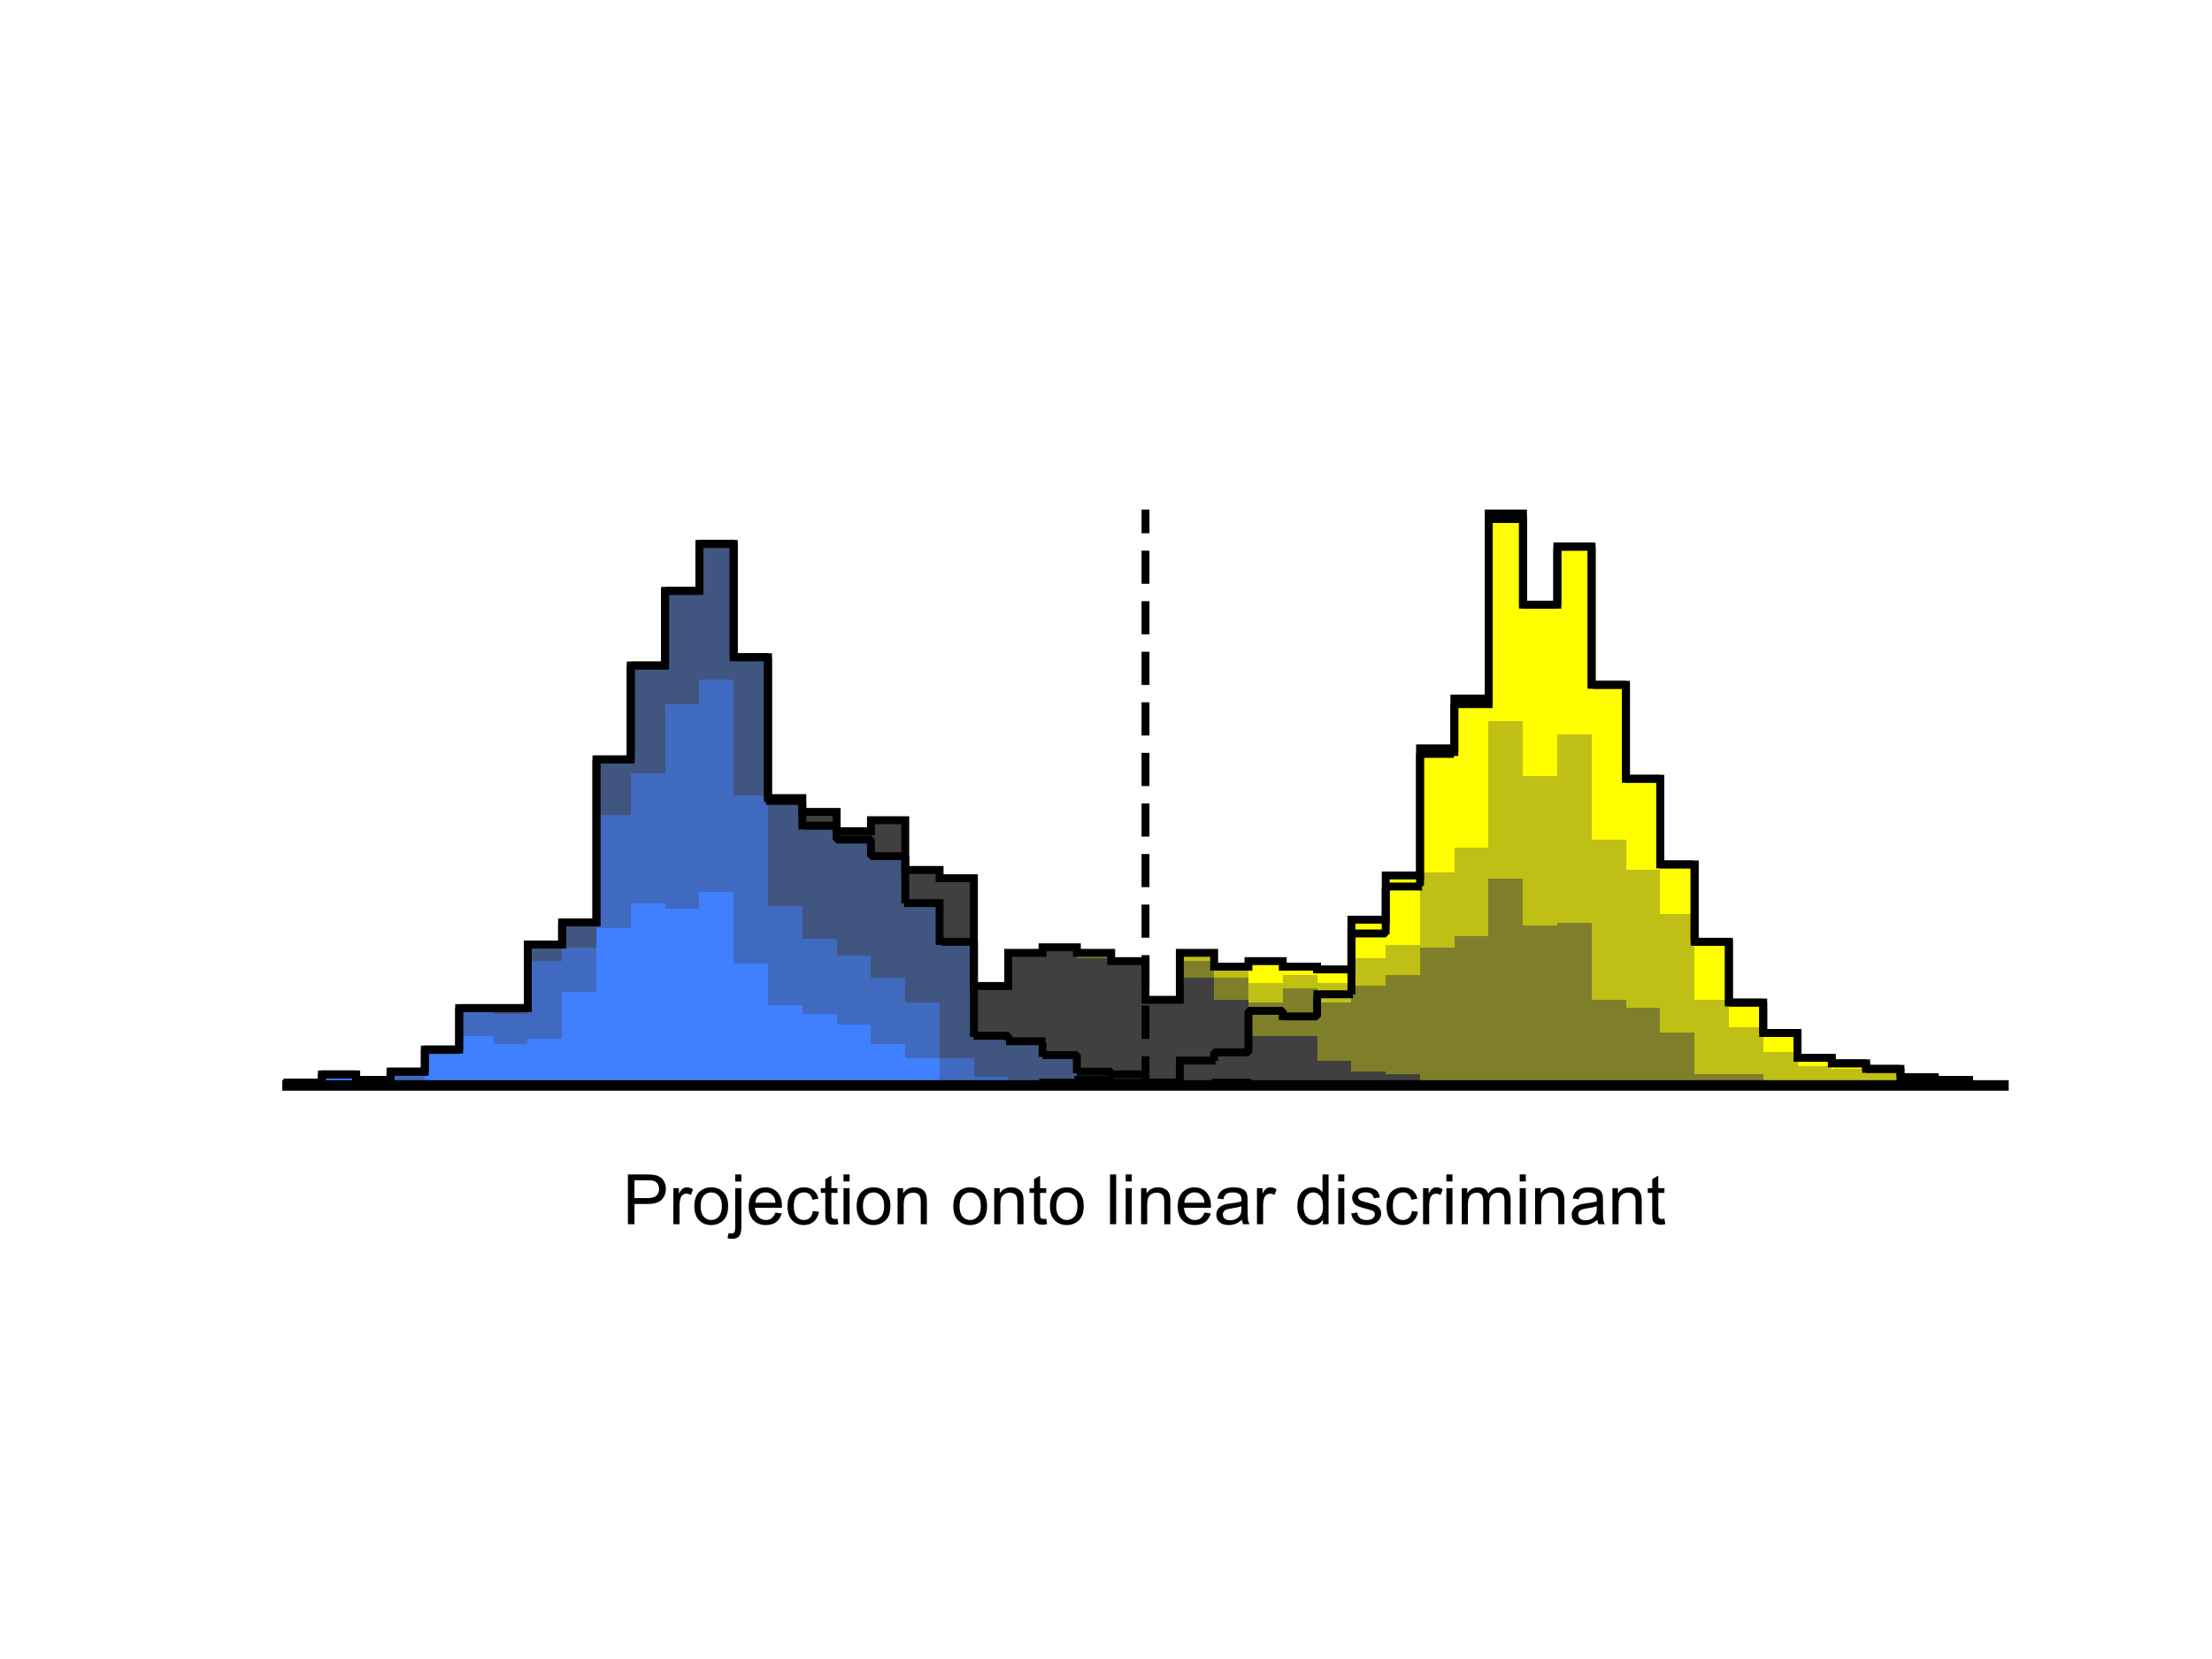 <?xml version="1.0"?>
<!DOCTYPE svg PUBLIC '-//W3C//DTD SVG 1.0//EN'
          'http://www.w3.org/TR/2001/REC-SVG-20010904/DTD/svg10.dtd'>
<svg xmlns:xlink="http://www.w3.org/1999/xlink" style="fill-opacity:1; color-rendering:auto; color-interpolation:auto; text-rendering:auto; stroke:black; stroke-linecap:square; stroke-miterlimit:10; shape-rendering:auto; stroke-opacity:1; fill:black; stroke-dasharray:none; font-weight:normal; stroke-width:1; font-family:'Dialog'; font-style:normal; stroke-linejoin:miter; font-size:12px; stroke-dashoffset:0; image-rendering:auto;" width="700" height="525" xmlns="http://www.w3.org/2000/svg"
><rect width="100%" height="100%" fill="#333333" stroke="none"/><!--Generated by the Batik Graphics2D SVG Generator--><defs id="genericDefs"
  /><g
  ><defs id="defs1"
    ><clipPath clipPathUnits="userSpaceOnUse" id="clipPath1"
      ><path d="M0 0 L700 0 L700 525 L0 525 L0 0 Z"
      /></clipPath
    ></defs
    ><g style="fill:white; stroke:white;"
    ><rect x="0" y="0" width="700" style="clip-path:url(#clipPath1); stroke:none;" height="525"
    /></g
    ><g style="fill:white; text-rendering:optimizeSpeed; color-rendering:optimizeSpeed; image-rendering:optimizeSpeed; shape-rendering:crispEdges; stroke:white; color-interpolation:sRGB;"
    ><rect x="0" width="700" height="525" y="0" style="stroke:none;"
      /><path d="M101.86 343.5 L101.86 342.626 L91 342.626 L91 343.5 ZM112.72 343.5 L112.72 340.002 L101.86 340.002 L101.86 343.5 ZM123.58 343.5 L123.58 341.751 L112.72 341.751 L112.72 343.5 ZM134.44 343.5 L134.44 339.128 L123.58 339.128 L123.58 343.5 ZM145.3 343.5 L145.3 332.133 L134.44 332.133 L134.44 343.5 ZM156.16 319.017 L145.3 319.017 L145.3 343.5 L156.16 343.5 L167.02 343.5 L167.02 319.017 ZM177.88 343.5 L177.88 298.906 L167.02 298.906 L167.02 343.5 ZM188.74 343.5 L188.74 291.911 L177.88 291.911 L177.88 343.5 ZM199.6 343.5 L199.6 240.321 L188.74 240.321 L188.74 343.5 ZM210.46 343.5 L210.46 210.592 L199.6 210.592 L199.6 343.5 ZM221.32 343.5 L221.32 186.983 L210.46 186.983 L210.46 343.5 ZM232.18 343.5 L232.18 172.118 L221.32 172.118 L221.32 343.5 ZM243.04 343.5 L243.04 207.969 L232.18 207.969 L232.18 343.5 ZM253.9 343.5 L253.9 252.563 L243.04 252.563 L243.04 343.5 ZM264.76 343.5 L264.76 256.935 L253.9 256.935 L253.9 343.5 ZM275.62 343.5 L275.62 263.055 L264.76 263.055 L264.76 343.5 ZM286.48 343.5 L286.48 259.558 L275.62 259.558 L275.62 343.5 ZM297.34 343.5 L297.34 275.297 L286.48 275.297 L286.48 343.5 ZM308.2 343.5 L308.2 277.92 L297.34 277.92 L297.34 343.5 ZM319.06 343.5 L319.06 312.022 L308.2 312.022 L308.2 343.5 ZM329.92 343.5 L329.92 301.529 L319.06 301.529 L319.06 343.5 ZM340.78 343.5 L340.78 299.78 L329.92 299.78 L329.92 343.5 ZM351.64 343.5 L351.64 301.529 L340.78 301.529 L340.78 343.5 ZM362.5 343.5 L362.5 304.152 L351.64 304.152 L351.64 343.5 ZM373.36 343.5 L373.36 316.394 L362.5 316.394 L362.5 343.5 ZM384.22 343.5 L384.22 301.529 L373.36 301.529 L373.36 343.5 ZM395.08 343.5 L395.08 305.901 L384.22 305.901 L384.22 343.5 ZM405.94 343.5 L405.94 304.152 L395.08 304.152 L395.08 343.5 ZM416.8 343.5 L416.8 305.901 L405.94 305.901 L405.94 343.5 ZM427.66 343.5 L427.66 306.775 L416.8 306.775 L416.8 343.5 ZM438.52 343.5 L438.52 291.036 L427.66 291.036 L427.66 343.5 ZM449.38 343.5 L449.38 277.046 L438.52 277.046 L438.52 343.5 ZM460.24 343.5 L460.24 236.824 L449.38 236.824 L449.38 343.5 ZM471.1 343.5 L471.1 221.084 L460.24 221.084 L460.24 343.5 ZM481.96 343.5 L481.96 162.5 L471.1 162.5 L471.1 343.5 ZM492.82 343.5 L492.82 191.355 L481.96 191.355 L481.96 343.5 ZM503.68 343.5 L503.68 172.993 L492.82 172.993 L492.82 343.5 ZM514.54 343.5 L514.54 216.713 L503.68 216.713 L503.68 343.5 ZM525.4 343.5 L525.4 246.442 L514.54 246.442 L514.54 343.5 ZM536.26 343.5 L536.26 273.548 L525.4 273.548 L525.4 343.5 ZM547.12 343.5 L547.12 298.031 L536.26 298.031 L536.26 343.5 ZM557.98 343.5 L557.98 317.268 L547.12 317.268 L547.12 343.5 ZM568.84 343.5 L568.84 326.887 L557.98 326.887 L557.98 343.5 ZM579.7 343.5 L579.7 334.756 L568.84 334.756 L568.84 343.5 ZM590.56 343.5 L590.56 336.505 L579.7 336.505 L579.7 343.5 ZM601.42 343.5 L601.42 338.254 L590.56 338.254 L590.56 343.5 ZM612.28 343.5 L612.28 340.877 L601.42 340.877 L601.42 343.5 ZM623.14 343.5 L623.14 341.751 L612.28 341.751 L612.28 343.5 Z" style="fill:yellow; stroke:none;"
      /><path d="M101.86 343.5 L101.86 342.626 L91 342.626 L91 343.5 ZM112.72 343.5 L112.72 340.002 L101.86 340.002 L101.86 343.5 ZM123.58 343.5 L123.58 341.751 L112.72 341.751 L112.72 343.5 ZM134.44 343.5 L134.44 339.128 L123.58 339.128 L123.58 343.5 ZM145.3 343.5 L145.3 332.133 L134.44 332.133 L134.44 343.5 ZM156.16 319.017 L145.3 319.017 L145.3 343.5 L156.16 343.5 L167.02 343.5 L167.02 319.017 ZM177.88 343.5 L177.88 298.906 L167.02 298.906 L167.02 343.5 ZM188.74 343.5 L188.74 291.911 L177.88 291.911 L177.88 343.5 ZM199.6 343.5 L199.6 240.321 L188.74 240.321 L188.74 343.5 ZM210.46 343.5 L210.46 210.592 L199.6 210.592 L199.6 343.5 ZM221.32 343.5 L221.32 186.983 L210.46 186.983 L210.46 343.5 ZM232.18 343.5 L232.18 172.118 L221.32 172.118 L221.32 343.5 ZM243.04 343.5 L243.04 207.969 L232.18 207.969 L232.18 343.5 ZM253.9 343.5 L253.9 252.563 L243.04 252.563 L243.04 343.5 ZM264.76 343.5 L264.76 256.935 L253.9 256.935 L253.9 343.5 ZM275.62 343.5 L275.62 263.055 L264.76 263.055 L264.76 343.5 ZM286.48 343.5 L286.48 259.558 L275.62 259.558 L275.62 343.5 ZM297.34 343.5 L297.34 275.297 L286.48 275.297 L286.48 343.5 ZM308.2 343.5 L308.2 277.92 L297.34 277.92 L297.34 343.5 ZM319.06 343.5 L319.06 312.022 L308.2 312.022 L308.2 343.5 ZM329.92 343.5 L329.92 301.529 L319.06 301.529 L319.06 343.5 ZM340.78 343.5 L340.78 299.78 L329.92 299.78 L329.92 343.5 ZM351.64 343.5 L351.64 301.529 L340.78 301.529 L340.78 343.5 ZM362.5 343.5 L362.5 305.027 L351.64 305.027 L351.64 343.5 ZM373.36 343.5 L373.36 316.394 L362.5 316.394 L362.5 343.5 ZM384.22 343.5 L384.22 302.403 L373.36 302.403 L373.36 343.5 ZM395.08 343.5 L395.08 305.901 L384.22 305.901 L384.22 343.5 ZM405.94 343.5 L405.94 311.147 L395.08 311.147 L395.08 343.5 ZM416.8 343.5 L416.8 308.524 L405.94 308.524 L405.94 343.5 ZM427.66 343.5 L427.66 311.147 L416.8 311.147 L416.8 343.5 ZM438.52 343.5 L438.52 303.278 L427.66 303.278 L427.66 343.5 ZM449.38 343.5 L449.38 298.906 L438.52 298.906 L438.52 343.5 ZM460.24 343.5 L460.24 276.171 L449.38 276.171 L449.38 343.5 ZM471.1 343.5 L471.1 268.302 L460.24 268.302 L460.24 343.5 ZM481.96 343.5 L481.96 228.08 L471.1 228.08 L471.1 343.5 ZM492.82 343.5 L492.82 245.568 L481.96 245.568 L481.96 343.5 ZM503.68 343.5 L503.68 232.452 L492.82 232.452 L492.82 343.5 ZM514.54 343.5 L514.54 265.679 L503.68 265.679 L503.68 343.5 ZM525.4 343.5 L525.4 275.297 L514.54 275.297 L514.54 343.5 ZM536.26 343.5 L536.26 289.287 L525.4 289.287 L525.4 343.5 ZM547.12 343.5 L547.12 316.394 L536.26 316.394 L536.26 343.5 ZM557.98 343.5 L557.98 325.138 L547.12 325.138 L547.12 343.5 ZM568.84 343.5 L568.84 333.007 L557.98 333.007 L557.98 343.5 ZM579.7 343.5 L579.7 337.379 L568.84 337.379 L568.84 343.5 ZM590.56 338.254 L579.7 338.254 L579.7 343.5 L590.56 343.5 L601.42 343.5 L601.42 338.254 ZM612.28 343.5 L612.28 342.626 L601.42 342.626 L601.42 343.5 ZM623.14 343.5 L623.14 341.751 L612.28 341.751 L612.28 343.5 Z" style="fill:rgb(191,191,21); stroke:none;"
      /><path d="M101.86 343.5 L101.86 342.626 L91 342.626 L91 343.5 ZM112.72 343.5 L112.72 340.002 L101.86 340.002 L101.86 343.5 ZM123.58 343.5 L123.58 341.751 L112.72 341.751 L112.72 343.5 ZM134.44 343.5 L134.44 339.128 L123.58 339.128 L123.58 343.5 ZM145.3 343.5 L145.3 332.133 L134.44 332.133 L134.44 343.5 ZM156.16 319.017 L145.3 319.017 L145.3 343.5 L156.16 343.5 L167.02 343.5 L167.02 319.017 ZM177.88 343.5 L177.88 298.906 L167.02 298.906 L167.02 343.5 ZM188.74 343.5 L188.74 291.911 L177.88 291.911 L177.88 343.5 ZM199.6 343.5 L199.6 240.321 L188.74 240.321 L188.74 343.5 ZM210.46 343.5 L210.46 210.592 L199.6 210.592 L199.6 343.5 ZM221.32 343.5 L221.32 186.983 L210.46 186.983 L210.46 343.5 ZM232.18 343.5 L232.18 172.118 L221.32 172.118 L221.32 343.5 ZM243.04 343.5 L243.04 207.969 L232.18 207.969 L232.18 343.5 ZM253.9 343.5 L253.9 252.563 L243.04 252.563 L243.04 343.5 ZM264.76 343.5 L264.76 256.935 L253.9 256.935 L253.9 343.5 ZM275.62 343.5 L275.62 263.055 L264.76 263.055 L264.76 343.5 ZM286.48 343.5 L286.48 259.558 L275.62 259.558 L275.62 343.5 ZM297.34 343.5 L297.34 275.297 L286.48 275.297 L286.48 343.5 ZM308.2 343.5 L308.2 277.92 L297.34 277.92 L297.34 343.5 ZM319.06 343.5 L319.06 312.022 L308.2 312.022 L308.2 343.5 ZM329.92 343.5 L329.92 301.529 L319.06 301.529 L319.06 343.5 ZM340.78 343.5 L340.78 299.78 L329.92 299.78 L329.92 343.5 ZM351.64 343.5 L351.64 302.403 L340.78 302.403 L340.78 343.5 ZM362.5 343.5 L362.5 305.027 L351.64 305.027 L351.64 343.5 ZM373.36 343.5 L373.36 316.394 L362.5 316.394 L362.5 343.5 ZM384.22 343.5 L384.22 304.152 L373.36 304.152 L373.36 343.5 ZM395.08 343.5 L395.08 309.399 L384.22 309.399 L384.22 343.5 ZM405.94 343.5 L405.94 317.268 L395.08 317.268 L395.08 343.5 ZM416.8 343.5 L416.8 312.896 L405.94 312.896 L405.94 343.5 ZM427.66 343.5 L427.66 317.268 L416.8 317.268 L416.8 343.5 ZM438.52 343.5 L438.52 312.022 L427.66 312.022 L427.66 343.5 ZM449.38 343.5 L449.38 308.524 L438.52 308.524 L438.52 343.5 ZM460.24 343.5 L460.24 299.78 L449.38 299.78 L449.38 343.5 ZM471.1 343.5 L471.1 296.283 L460.24 296.283 L460.24 343.5 ZM481.96 343.5 L481.96 277.92 L471.1 277.92 L471.1 343.5 ZM492.82 343.5 L492.82 292.785 L481.96 292.785 L481.96 343.5 ZM503.68 343.5 L503.68 291.911 L492.82 291.911 L492.82 343.5 ZM514.54 343.5 L514.54 316.394 L503.68 316.394 L503.68 343.5 ZM525.4 343.5 L525.4 319.017 L514.54 319.017 L514.54 343.5 ZM536.26 343.5 L536.26 326.887 L525.4 326.887 L525.4 343.5 ZM547.12 340.002 L536.26 340.002 L536.26 343.5 L547.12 343.5 L557.98 343.5 L557.98 340.002 ZM568.84 342.626 L557.98 342.626 L557.98 343.5 L568.84 343.5 L579.7 343.5 L579.7 342.626 Z" style="fill:rgb(127,127,43); stroke:none;"
      /><path d="M101.86 343.5 L101.86 342.626 L91 342.626 L91 343.5 ZM112.72 343.5 L112.72 340.002 L101.86 340.002 L101.86 343.5 ZM123.58 343.5 L123.58 341.751 L112.72 341.751 L112.72 343.5 ZM134.44 343.5 L134.44 339.128 L123.58 339.128 L123.58 343.5 ZM145.3 343.5 L145.3 332.133 L134.44 332.133 L134.44 343.5 ZM156.16 319.017 L145.3 319.017 L145.3 343.5 L156.16 343.5 L167.02 343.5 L167.02 319.017 ZM177.88 343.5 L177.88 298.906 L167.02 298.906 L167.02 343.5 ZM188.74 343.5 L188.74 291.911 L177.88 291.911 L177.88 343.5 ZM199.6 343.5 L199.6 240.321 L188.74 240.321 L188.74 343.5 ZM210.46 343.5 L210.46 210.592 L199.6 210.592 L199.6 343.5 ZM221.32 343.5 L221.32 186.983 L210.46 186.983 L210.46 343.5 ZM232.18 343.5 L232.18 172.118 L221.32 172.118 L221.32 343.5 ZM243.04 343.5 L243.04 207.969 L232.18 207.969 L232.18 343.5 ZM253.9 343.5 L253.9 252.563 L243.04 252.563 L243.04 343.5 ZM264.76 343.5 L264.76 256.935 L253.9 256.935 L253.9 343.5 ZM275.62 343.5 L275.62 263.055 L264.76 263.055 L264.76 343.5 ZM286.48 343.5 L286.48 259.558 L275.62 259.558 L275.62 343.5 ZM297.34 343.5 L297.34 275.297 L286.48 275.297 L286.48 343.5 ZM308.2 343.5 L308.2 277.92 L297.34 277.92 L297.34 343.5 ZM319.06 343.5 L319.06 312.022 L308.2 312.022 L308.2 343.5 ZM329.92 343.5 L329.92 301.529 L319.06 301.529 L319.06 343.5 ZM340.78 343.5 L340.78 300.655 L329.92 300.655 L329.92 343.5 ZM351.64 343.5 L351.64 303.278 L340.78 303.278 L340.78 343.5 ZM362.5 343.5 L362.5 305.027 L351.64 305.027 L351.64 343.5 ZM373.36 343.5 L373.36 317.268 L362.5 317.268 L362.5 343.5 ZM384.22 343.5 L384.22 309.399 L373.36 309.399 L373.36 343.5 ZM395.08 343.5 L395.08 316.394 L384.22 316.394 L384.22 343.5 ZM405.94 327.761 L395.08 327.761 L395.08 343.5 L405.94 343.5 L416.8 343.5 L416.8 327.761 ZM427.66 343.5 L427.66 335.63 L416.8 335.63 L416.8 343.5 ZM438.52 343.5 L438.52 339.128 L427.66 339.128 L427.66 343.5 ZM449.38 343.5 L449.38 340.002 L438.52 340.002 L438.52 343.5 ZM460.24 341.751 L449.38 341.751 L449.38 343.5 L460.24 343.5 L471.1 343.5 L481.96 343.5 L481.96 341.751 L471.1 341.751 Z" style="fill:rgb(64,64,64); stroke:none;"
      /><path d="M101.86 343.5 L101.86 342.626 L91 342.626 L91 343.5 ZM112.72 343.5 L112.72 340.002 L101.86 340.002 L101.86 343.5 ZM123.58 343.5 L123.58 341.751 L112.72 341.751 L112.72 343.5 ZM134.44 343.5 L134.44 339.128 L123.58 339.128 L123.58 343.5 ZM145.3 343.5 L145.3 332.133 L134.44 332.133 L134.44 343.5 ZM156.16 319.017 L145.3 319.017 L145.3 343.5 L156.16 343.5 L167.02 343.5 L167.02 319.017 ZM177.88 343.5 L177.88 298.906 L167.02 298.906 L167.02 343.5 ZM188.74 343.5 L188.74 291.911 L177.88 291.911 L177.88 343.5 ZM199.6 343.5 L199.6 240.321 L188.74 240.321 L188.74 343.5 ZM210.46 343.5 L210.46 210.592 L199.6 210.592 L199.6 343.5 ZM221.32 343.5 L221.32 186.983 L210.46 186.983 L210.46 343.5 ZM232.18 343.5 L232.18 172.118 L221.32 172.118 L221.32 343.5 ZM243.04 343.5 L243.04 207.969 L232.18 207.969 L232.18 343.5 ZM253.9 343.5 L253.9 253.437 L243.04 253.437 L243.04 343.5 ZM264.76 343.5 L264.76 261.307 L253.9 261.307 L253.9 343.5 ZM275.62 343.5 L275.62 265.679 L264.76 265.679 L264.76 343.5 ZM286.48 343.5 L286.48 270.925 L275.62 270.925 L275.62 343.5 ZM297.34 343.5 L297.34 285.79 L286.48 285.79 L286.48 343.5 ZM308.2 343.5 L308.2 298.031 L297.34 298.031 L297.34 343.5 ZM319.06 343.5 L319.06 327.761 L308.2 327.761 L308.2 343.5 ZM329.92 343.5 L329.92 329.51 L319.06 329.51 L319.06 343.5 ZM340.78 343.5 L340.78 333.882 L329.92 333.882 L329.92 343.5 ZM351.64 343.5 L351.64 339.128 L340.78 339.128 L340.78 343.5 ZM362.5 343.5 L362.5 340.002 L351.64 340.002 L351.64 343.5 ZM373.36 343.5 L373.36 342.626 L362.5 342.626 L362.5 343.5 ZM395.08 343.5 L395.08 342.626 L384.22 342.626 L384.22 343.5 Z" style="fill:rgb(64,85,127); stroke:none;"
      /><path d="M101.86 343.5 L101.86 342.626 L91 342.626 L91 343.5 ZM112.72 343.5 L112.72 340.002 L101.86 340.002 L101.86 343.5 ZM123.58 343.5 L123.58 341.751 L112.72 341.751 L112.72 343.5 ZM134.44 343.5 L134.44 340.002 L123.58 340.002 L123.58 343.5 ZM145.3 343.5 L145.3 332.133 L134.44 332.133 L134.44 343.5 ZM156.16 343.5 L156.16 319.891 L145.3 319.891 L145.3 343.5 ZM167.02 343.5 L167.02 320.766 L156.16 320.766 L156.16 343.5 ZM177.88 343.5 L177.88 304.152 L167.02 304.152 L167.02 343.5 ZM188.74 343.5 L188.74 299.78 L177.88 299.78 L177.88 343.5 ZM199.6 343.5 L199.6 257.809 L188.74 257.809 L188.74 343.5 ZM210.46 343.5 L210.46 244.693 L199.6 244.693 L199.6 343.5 ZM221.32 343.5 L221.32 222.833 L210.46 222.833 L210.46 343.5 ZM232.18 343.5 L232.18 214.964 L221.32 214.964 L221.32 343.5 ZM243.04 343.5 L243.04 251.688 L232.18 251.688 L232.18 343.5 ZM253.9 343.5 L253.9 286.664 L243.04 286.664 L243.04 343.5 ZM264.76 343.5 L264.76 297.157 L253.9 297.157 L253.9 343.5 ZM275.62 343.5 L275.62 302.403 L264.76 302.403 L264.76 343.5 ZM286.48 343.5 L286.48 309.399 L275.62 309.399 L275.62 343.5 ZM297.34 343.5 L297.34 317.268 L286.48 317.268 L286.48 343.5 ZM308.2 343.5 L308.2 334.756 L297.34 334.756 L297.34 343.5 ZM319.06 343.5 L319.06 340.877 L308.2 340.877 L308.2 343.5 ZM329.92 343.5 L329.92 342.626 L319.06 342.626 L319.06 343.5 ZM351.64 343.5 L351.64 342.626 L340.78 342.626 L340.78 343.5 Z" style="fill:rgb(64,106,191); stroke:none;"
      /><path d="M101.86 343.5 L101.86 342.626 L91 342.626 L91 343.5 ZM112.72 343.5 L112.72 340.877 L101.86 340.877 L101.86 343.5 ZM123.58 341.751 L112.72 341.751 L112.72 343.5 L123.58 343.5 L134.44 343.5 L134.44 341.751 ZM145.3 343.5 L145.3 333.882 L134.44 333.882 L134.44 343.5 ZM156.16 343.5 L156.16 327.761 L145.3 327.761 L145.3 343.5 ZM167.02 343.5 L167.02 330.384 L156.16 330.384 L156.16 343.5 ZM177.88 343.5 L177.88 328.635 L167.02 328.635 L167.02 343.5 ZM188.74 343.5 L188.74 313.771 L177.88 313.771 L177.88 343.5 ZM199.6 343.5 L199.6 293.659 L188.74 293.659 L188.74 343.5 ZM210.46 343.5 L210.46 285.79 L199.6 285.79 L199.6 343.5 ZM221.32 343.5 L221.32 287.539 L210.46 287.539 L210.46 343.5 ZM232.18 343.5 L232.18 282.292 L221.32 282.292 L221.32 343.5 ZM243.04 343.5 L243.04 305.027 L232.18 305.027 L232.18 343.5 ZM253.9 343.5 L253.9 318.142 L243.04 318.142 L243.04 343.5 ZM264.76 343.5 L264.76 320.766 L253.9 320.766 L253.9 343.5 ZM275.62 343.5 L275.62 324.263 L264.76 324.263 L264.76 343.5 ZM286.48 343.5 L286.48 330.384 L275.62 330.384 L275.62 343.5 ZM297.34 343.5 L297.34 334.756 L286.48 334.756 L286.48 343.5 ZM308.2 341.751 L297.34 341.751 L297.34 343.5 L308.2 343.5 L319.06 343.5 L319.06 341.751 Z" style="fill:rgb(64,128,255); stroke:none;"
    /></g
    ><g style="text-rendering:geometricPrecision; stroke-width:2.5; color-interpolation:linearRGB; color-rendering:optimizeQuality; stroke-linecap:butt; image-rendering:optimizeQuality;"
    ><path d="M91 342.626 L101.86 342.626 L101.86 340.002 L112.72 340.002 L112.72 341.751 L123.58 341.751 L123.58 339.128 L134.44 339.128 L134.44 332.133 L145.3 332.133 L145.3 319.017 L156.16 319.017 L156.16 319.017 L167.02 319.017 L167.02 298.906 L177.88 298.906 L177.88 291.911 L188.74 291.911 L188.74 240.321 L199.6 240.321 L199.6 210.592 L210.46 210.592 L210.46 186.983 L221.32 186.983 L221.32 172.118 L232.18 172.118 L232.18 207.969 L243.04 207.969 L243.04 252.563 L253.9 252.563 L253.9 256.935 L264.76 256.935 L264.76 263.055 L275.62 263.055 L275.62 259.558 L286.48 259.558 L286.48 275.297 L297.34 275.297 L297.34 277.92 L308.2 277.92 L308.2 312.022 L319.06 312.022 L319.06 301.529 L329.92 301.529 L329.92 299.78 L340.78 299.78 L340.78 301.529 L351.64 301.529 L351.64 304.152 L362.5 304.152 L362.5 316.394 L373.36 316.394 L373.36 301.529 L384.22 301.529 L384.22 305.901 L395.08 305.901 L395.08 304.152 L405.94 304.152 L405.94 305.901 L416.8 305.901 L416.8 306.775 L427.66 306.775 L427.66 291.036 L438.52 291.036 L438.52 277.046 L449.38 277.046 L449.38 236.824 L460.24 236.824 L460.24 221.084 L471.1 221.084 L471.1 162.5 L481.96 162.5 L481.96 191.355 L492.82 191.355 L492.82 172.993 L503.68 172.993 L503.68 216.713 L514.54 216.713 L514.54 246.442 L525.4 246.442 L525.4 273.548 L536.26 273.548 L536.26 298.031 L547.12 298.031 L547.12 317.268 L557.98 317.268 L557.98 326.887 L568.84 326.887 L568.84 334.756 L579.7 334.756 L579.7 336.505 L590.56 336.505 L590.56 338.254 L601.42 338.254 L601.42 340.877 L612.28 340.877 L612.28 341.751 L623.14 341.751 L623.14 343.5 L634 343.5 L634 343.5" style="fill:none; fill-rule:evenodd;"
      /><path style="fill:none; stroke-miterlimit:1; stroke-dasharray:2,2; fill-rule:evenodd; stroke-linejoin:bevel;" d="M91 342.626 L101.86 342.626 L101.86 340.002 L112.72 340.002 L112.72 341.751 L123.58 341.751 L123.58 339.128 L134.44 339.128 L134.44 332.133 L145.3 332.133 L145.3 319.017 L156.16 319.017 L156.16 319.017 L167.02 319.017 L167.02 298.906 L177.88 298.906 L177.88 291.911 L188.74 291.911 L188.74 240.321 L199.6 240.321 L199.6 210.592 L210.46 210.592 L210.46 186.983 L221.32 186.983 L221.32 172.118 L232.18 172.118 L232.18 207.969 L243.04 207.969 L243.04 253.437 L253.9 253.437 L253.9 261.307 L264.76 261.307 L264.76 265.679 L275.62 265.679 L275.62 270.925 L286.48 270.925 L286.48 285.79 L297.34 285.79 L297.34 298.031 L308.2 298.031 L308.2 327.761 L319.06 327.761 L319.06 329.51 L329.92 329.51 L329.92 333.882 L340.78 333.882 L340.78 339.128 L351.64 339.128 L351.64 340.002 L362.5 340.002 L362.5 342.626 L373.36 342.626 L373.36 343.5 L384.22 343.5 L384.22 342.626 L395.08 342.626 L395.08 343.5 L405.94 343.5 L405.94 343.5 L416.8 343.5 L416.8 343.5 L427.66 343.5 L427.66 343.5 L438.52 343.5 L438.52 343.5 L449.38 343.5 L449.38 343.5 L460.24 343.5 L460.24 343.5 L471.1 343.5 L471.1 343.5 L481.96 343.5 L481.96 343.5 L492.82 343.5 L492.82 343.5 L503.68 343.5 L503.68 343.5 L514.54 343.5 L514.54 343.5 L525.4 343.5 L525.4 343.5 L536.26 343.5 L536.26 343.5 L547.12 343.5 L547.12 343.5 L557.98 343.5 L557.98 343.5 L568.84 343.5 L568.84 343.5 L579.7 343.5 L579.7 343.5 L590.56 343.5 L590.56 343.5 L601.42 343.5 L601.42 343.5 L612.28 343.5 L612.28 343.5 L623.14 343.5 L623.14 343.5 L634 343.5 L634 343.5"
      /><path style="fill:none; stroke-miterlimit:1; stroke-dasharray:2,2; fill-rule:evenodd; stroke-linejoin:bevel;" d="M91 343.5 L101.86 343.5 L101.86 343.5 L112.72 343.5 L112.72 343.5 L123.58 343.5 L123.58 343.5 L134.44 343.5 L134.44 343.5 L145.3 343.5 L145.3 343.5 L156.16 343.5 L156.16 343.5 L167.02 343.5 L167.02 343.5 L177.88 343.5 L177.88 343.5 L188.74 343.5 L188.74 343.5 L199.6 343.5 L199.6 343.5 L210.46 343.5 L210.46 343.5 L221.32 343.5 L221.32 343.5 L232.18 343.5 L232.18 343.5 L243.04 343.5 L243.04 343.5 L253.9 343.5 L253.9 343.5 L264.76 343.5 L264.76 343.5 L275.62 343.5 L275.62 343.5 L286.48 343.5 L286.48 343.5 L297.34 343.5 L297.34 343.5 L308.2 343.5 L308.2 343.5 L319.06 343.5 L319.06 343.5 L329.92 343.5 L329.92 342.626 L340.78 342.626 L340.78 341.751 L351.64 341.751 L351.64 342.626 L362.5 342.626 L362.5 342.626 L373.36 342.626 L373.36 335.63 L384.22 335.63 L384.22 333.007 L395.08 333.007 L395.08 319.891 L405.94 319.891 L405.94 321.64 L416.8 321.64 L416.8 314.645 L427.66 314.645 L427.66 295.408 L438.52 295.408 L438.52 280.543 L449.38 280.543 L449.38 238.572 L460.24 238.572 L460.24 222.833 L471.1 222.833 L471.1 164.249 L481.96 164.249 L481.96 191.355 L492.82 191.355 L492.82 172.993 L503.68 172.993 L503.68 216.713 L514.54 216.713 L514.54 246.442 L525.4 246.442 L525.4 273.548 L536.26 273.548 L536.26 298.031 L547.12 298.031 L547.12 317.268 L557.98 317.268 L557.98 326.887 L568.84 326.887 L568.84 334.756 L579.7 334.756 L579.7 336.505 L590.56 336.505 L590.56 338.254 L601.42 338.254 L601.42 340.877 L612.28 340.877 L612.28 341.751 L623.14 341.751 L623.14 343.5 L634 343.5 L634 343.5"
      /><line x1="362.5" x2="362.5" y1="343.5" style="fill:none; stroke-linejoin:bevel; stroke-dasharray:8,8; stroke-miterlimit:1;" y2="162.5"
      /><line x1="91" x2="634" y1="343.5" style="stroke-linecap:square; fill:none; stroke-linejoin:round; stroke-width:3.333;" y2="343.5"
    /></g
    ><g transform="translate(362.5,364.408)" style="font-size:22px; text-rendering:geometricPrecision; color-rendering:optimizeQuality; image-rendering:optimizeQuality; font-family:'SansSerif'; color-interpolation:linearRGB;"
    ><path style="stroke:none;" d="M-163.797 23 L-163.797 7.25 L-157.859 7.25 Q-156.297 7.25 -155.469 7.406 Q-154.312 7.594 -153.523 8.141 Q-152.734 8.688 -152.258 9.664 Q-151.781 10.641 -151.781 11.812 Q-151.781 13.812 -153.062 15.203 Q-154.344 16.594 -157.672 16.594 L-161.719 16.594 L-161.719 23 L-163.797 23 ZM-161.719 14.734 L-157.641 14.734 Q-155.625 14.734 -154.781 13.984 Q-153.938 13.234 -153.938 11.875 Q-153.938 10.875 -154.43 10.172 Q-154.922 9.469 -155.75 9.25 Q-156.266 9.109 -157.688 9.109 L-161.719 9.109 L-161.719 14.734 ZM-149.404 23 L-149.404 11.594 L-147.654 11.594 L-147.654 13.328 Q-146.998 12.109 -146.428 11.719 Q-145.857 11.328 -145.185 11.328 Q-144.201 11.328 -143.201 11.953 L-143.857 13.75 Q-144.576 13.328 -145.279 13.328 Q-145.92 13.328 -146.42 13.711 Q-146.92 14.094 -147.139 14.766 Q-147.467 15.797 -147.467 17.031 L-147.467 23 L-149.404 23 ZM-142.766 17.297 Q-142.766 14.125 -141 12.594 Q-139.531 11.328 -137.422 11.328 Q-135.062 11.328 -133.57 12.875 Q-132.078 14.422 -132.078 17.141 Q-132.078 19.344 -132.742 20.602 Q-133.406 21.859 -134.664 22.562 Q-135.922 23.266 -137.422 23.266 Q-139.812 23.266 -141.289 21.727 Q-142.766 20.188 -142.766 17.297 ZM-140.781 17.297 Q-140.781 19.484 -139.828 20.578 Q-138.875 21.672 -137.422 21.672 Q-135.984 21.672 -135.023 20.57 Q-134.062 19.469 -134.062 17.234 Q-134.062 15.109 -135.023 14.023 Q-135.984 12.938 -137.422 12.938 Q-138.875 12.938 -139.828 14.023 Q-140.781 15.109 -140.781 17.297 ZM-129.827 9.5 L-129.827 7.25 L-127.89 7.25 L-127.89 9.5 L-129.827 9.5 ZM-132.28 27.422 L-131.905 25.781 Q-131.327 25.938 -130.999 25.938 Q-130.405 25.938 -130.116 25.547 Q-129.827 25.156 -129.827 23.578 L-129.827 11.594 L-127.89 11.594 L-127.89 23.625 Q-127.89 25.734 -128.436 26.562 Q-129.14 27.625 -130.765 27.625 Q-131.546 27.625 -132.28 27.422 ZM-117.111 19.328 L-115.111 19.578 Q-115.596 21.328 -116.869 22.297 Q-118.143 23.266 -120.143 23.266 Q-122.643 23.266 -124.103 21.719 Q-125.564 20.172 -125.564 17.391 Q-125.564 14.516 -124.088 12.922 Q-122.611 11.328 -120.236 11.328 Q-117.955 11.328 -116.502 12.891 Q-115.049 14.453 -115.049 17.281 Q-115.049 17.453 -115.064 17.797 L-123.58 17.797 Q-123.471 19.672 -122.51 20.672 Q-121.549 21.672 -120.127 21.672 Q-119.064 21.672 -118.314 21.109 Q-117.564 20.547 -117.111 19.328 ZM-123.471 16.203 L-117.096 16.203 Q-117.221 14.766 -117.83 14.047 Q-118.752 12.922 -120.221 12.922 Q-121.549 12.922 -122.455 13.812 Q-123.361 14.703 -123.471 16.203 ZM-105.251 18.828 L-103.345 19.062 Q-103.657 21.031 -104.939 22.148 Q-106.22 23.266 -108.095 23.266 Q-110.439 23.266 -111.86 21.734 Q-113.282 20.203 -113.282 17.344 Q-113.282 15.484 -112.673 14.102 Q-112.064 12.719 -110.806 12.023 Q-109.548 11.328 -108.079 11.328 Q-106.22 11.328 -105.04 12.273 Q-103.86 13.219 -103.532 14.938 L-105.407 15.234 Q-105.673 14.078 -106.36 13.5 Q-107.048 12.922 -108.001 12.922 Q-109.47 12.922 -110.384 13.969 Q-111.298 15.016 -111.298 17.281 Q-111.298 19.578 -110.415 20.625 Q-109.532 21.672 -108.11 21.672 Q-106.97 21.672 -106.212 20.969 Q-105.454 20.266 -105.251 18.828 ZM-97.47 21.266 L-97.189 22.984 Q-98.001 23.156 -98.657 23.156 Q-99.704 23.156 -100.282 22.82 Q-100.86 22.484 -101.095 21.945 Q-101.329 21.406 -101.329 19.656 L-101.329 13.094 L-102.751 13.094 L-102.751 11.594 L-101.329 11.594 L-101.329 8.766 L-99.407 7.609 L-99.407 11.594 L-97.47 11.594 L-97.47 13.094 L-99.407 13.094 L-99.407 19.766 Q-99.407 20.594 -99.306 20.828 Q-99.204 21.062 -98.978 21.203 Q-98.751 21.344 -98.314 21.344 Q-98.001 21.344 -97.47 21.266 ZM-95.561 9.469 L-95.561 7.25 L-93.639 7.25 L-93.639 9.469 L-95.561 9.469 ZM-95.561 23 L-95.561 11.594 L-93.639 11.594 L-93.639 23 L-95.561 23 ZM-91.407 17.297 Q-91.407 14.125 -89.642 12.594 Q-88.173 11.328 -86.064 11.328 Q-83.704 11.328 -82.212 12.875 Q-80.72 14.422 -80.72 17.141 Q-80.72 19.344 -81.384 20.602 Q-82.048 21.859 -83.306 22.562 Q-84.564 23.266 -86.064 23.266 Q-88.454 23.266 -89.931 21.727 Q-91.407 20.188 -91.407 17.297 ZM-89.423 17.297 Q-89.423 19.484 -88.47 20.578 Q-87.517 21.672 -86.064 21.672 Q-84.626 21.672 -83.665 20.57 Q-82.704 19.469 -82.704 17.234 Q-82.704 15.109 -83.665 14.023 Q-84.626 12.938 -86.064 12.938 Q-87.517 12.938 -88.47 14.023 Q-89.423 15.109 -89.423 17.297 ZM-78.453 23 L-78.453 11.594 L-76.719 11.594 L-76.719 13.219 Q-75.453 11.328 -73.078 11.328 Q-72.047 11.328 -71.188 11.703 Q-70.328 12.078 -69.898 12.68 Q-69.469 13.281 -69.297 14.109 Q-69.188 14.641 -69.188 15.984 L-69.188 23 L-71.125 23 L-71.125 16.062 Q-71.125 14.875 -71.344 14.289 Q-71.562 13.703 -72.141 13.359 Q-72.719 13.016 -73.5 13.016 Q-74.734 13.016 -75.625 13.797 Q-76.516 14.578 -76.516 16.766 L-76.516 23 L-78.453 23 ZM-60.824 17.297 Q-60.824 14.125 -59.059 12.594 Q-57.59 11.328 -55.48 11.328 Q-53.121 11.328 -51.629 12.875 Q-50.137 14.422 -50.137 17.141 Q-50.137 19.344 -50.801 20.602 Q-51.465 21.859 -52.723 22.562 Q-53.98 23.266 -55.48 23.266 Q-57.871 23.266 -59.348 21.727 Q-60.824 20.188 -60.824 17.297 ZM-58.84 17.297 Q-58.84 19.484 -57.887 20.578 Q-56.934 21.672 -55.48 21.672 Q-54.043 21.672 -53.082 20.57 Q-52.121 19.469 -52.121 17.234 Q-52.121 15.109 -53.082 14.023 Q-54.043 12.938 -55.48 12.938 Q-56.934 12.938 -57.887 14.023 Q-58.84 15.109 -58.84 17.297 ZM-47.87 23 L-47.87 11.594 L-46.136 11.594 L-46.136 13.219 Q-44.87 11.328 -42.495 11.328 Q-41.464 11.328 -40.605 11.703 Q-39.745 12.078 -39.315 12.68 Q-38.886 13.281 -38.714 14.109 Q-38.605 14.641 -38.605 15.984 L-38.605 23 L-40.542 23 L-40.542 16.062 Q-40.542 14.875 -40.761 14.289 Q-40.98 13.703 -41.558 13.359 Q-42.136 13.016 -42.917 13.016 Q-44.151 13.016 -45.042 13.797 Q-45.933 14.578 -45.933 16.766 L-45.933 23 L-47.87 23 ZM-31.416 21.266 L-31.135 22.984 Q-31.947 23.156 -32.603 23.156 Q-33.65 23.156 -34.228 22.82 Q-34.807 22.484 -35.041 21.945 Q-35.275 21.406 -35.275 19.656 L-35.275 13.094 L-36.697 13.094 L-36.697 11.594 L-35.275 11.594 L-35.275 8.766 L-33.353 7.609 L-33.353 11.594 L-31.416 11.594 L-31.416 13.094 L-33.353 13.094 L-33.353 19.766 Q-33.353 20.594 -33.252 20.828 Q-33.15 21.062 -32.924 21.203 Q-32.697 21.344 -32.26 21.344 Q-31.947 21.344 -31.416 21.266 ZM-30.241 17.297 Q-30.241 14.125 -28.476 12.594 Q-27.007 11.328 -24.898 11.328 Q-22.538 11.328 -21.046 12.875 Q-19.554 14.422 -19.554 17.141 Q-19.554 19.344 -20.218 20.602 Q-20.882 21.859 -22.14 22.562 Q-23.398 23.266 -24.898 23.266 Q-27.288 23.266 -28.765 21.727 Q-30.241 20.188 -30.241 17.297 ZM-28.257 17.297 Q-28.257 19.484 -27.304 20.578 Q-26.351 21.672 -24.898 21.672 Q-23.46 21.672 -22.499 20.57 Q-21.538 19.469 -21.538 17.234 Q-21.538 15.109 -22.499 14.023 Q-23.46 12.938 -24.898 12.938 Q-26.351 12.938 -27.304 14.023 Q-28.257 15.109 -28.257 17.297 ZM-11.222 23 L-11.222 7.25 L-9.284 7.25 L-9.284 23 L-11.222 23 ZM-6.271 9.469 L-6.271 7.25 L-4.35 7.25 L-4.35 9.469 L-6.271 9.469 ZM-6.271 23 L-6.271 11.594 L-4.35 11.594 L-4.35 23 L-6.271 23 ZM-1.399 23 L-1.399 11.594 L0.335 11.594 L0.335 13.219 Q1.601 11.328 3.976 11.328 Q5.007 11.328 5.866 11.703 Q6.726 12.078 7.155 12.68 Q7.585 13.281 7.757 14.109 Q7.866 14.641 7.866 15.984 L7.866 23 L5.929 23 L5.929 16.062 Q5.929 14.875 5.71 14.289 Q5.491 13.703 4.913 13.359 Q4.335 13.016 3.554 13.016 Q2.319 13.016 1.429 13.797 Q0.538 14.578 0.538 16.766 L0.538 23 L-1.399 23 ZM18.648 19.328 L20.648 19.578 Q20.164 21.328 18.891 22.297 Q17.617 23.266 15.617 23.266 Q13.117 23.266 11.656 21.719 Q10.195 20.172 10.195 17.391 Q10.195 14.516 11.672 12.922 Q13.148 11.328 15.523 11.328 Q17.805 11.328 19.258 12.891 Q20.711 14.453 20.711 17.281 Q20.711 17.453 20.695 17.797 L12.18 17.797 Q12.289 19.672 13.25 20.672 Q14.211 21.672 15.633 21.672 Q16.695 21.672 17.445 21.109 Q18.195 20.547 18.648 19.328 ZM12.289 16.203 L18.664 16.203 Q18.539 14.766 17.93 14.047 Q17.008 12.922 15.539 12.922 Q14.211 12.922 13.305 13.812 Q12.398 14.703 12.289 16.203 ZM30.509 21.594 Q29.446 22.5 28.446 22.883 Q27.446 23.266 26.306 23.266 Q24.431 23.266 23.423 22.344 Q22.415 21.422 22.415 19.984 Q22.415 19.156 22.798 18.461 Q23.181 17.766 23.798 17.352 Q24.415 16.938 25.181 16.719 Q25.759 16.562 26.899 16.422 Q29.243 16.141 30.352 15.766 Q30.368 15.359 30.368 15.25 Q30.368 14.078 29.821 13.594 Q29.071 12.938 27.618 12.938 Q26.243 12.938 25.595 13.414 Q24.946 13.891 24.634 15.109 L22.743 14.844 Q23.009 13.625 23.595 12.883 Q24.181 12.141 25.298 11.734 Q26.415 11.328 27.899 11.328 Q29.352 11.328 30.267 11.672 Q31.181 12.016 31.61 12.539 Q32.04 13.062 32.212 13.859 Q32.306 14.359 32.306 15.641 L32.306 18.219 Q32.306 20.922 32.431 21.633 Q32.556 22.344 32.915 23 L30.899 23 Q30.602 22.391 30.509 21.594 ZM30.352 17.281 Q29.306 17.703 27.196 18 Q26.009 18.172 25.509 18.391 Q25.009 18.609 24.743 19.023 Q24.477 19.438 24.477 19.938 Q24.477 20.719 25.064 21.234 Q25.649 21.75 26.774 21.75 Q27.899 21.75 28.767 21.258 Q29.634 20.766 30.04 19.922 Q30.352 19.266 30.352 17.984 L30.352 17.281 ZM35.275 23 L35.275 11.594 L37.025 11.594 L37.025 13.328 Q37.682 12.109 38.252 11.719 Q38.822 11.328 39.494 11.328 Q40.478 11.328 41.478 11.953 L40.822 13.75 Q40.103 13.328 39.4 13.328 Q38.76 13.328 38.26 13.711 Q37.76 14.094 37.541 14.766 Q37.213 15.797 37.213 17.031 L37.213 23 L35.275 23 ZM56.151 23 L56.151 21.562 Q55.058 23.266 52.948 23.266 Q51.589 23.266 50.448 22.508 Q49.308 21.75 48.675 20.406 Q48.042 19.062 48.042 17.312 Q48.042 15.594 48.612 14.203 Q49.183 12.812 50.323 12.07 Q51.464 11.328 52.87 11.328 Q53.901 11.328 54.706 11.766 Q55.511 12.203 56.011 12.906 L56.011 7.25 L57.933 7.25 L57.933 23 L56.151 23 ZM50.026 17.312 Q50.026 19.5 50.956 20.586 Q51.886 21.672 53.136 21.672 Q54.401 21.672 55.292 20.633 Q56.183 19.594 56.183 17.469 Q56.183 15.125 55.276 14.031 Q54.37 12.938 53.058 12.938 Q51.761 12.938 50.894 13.992 Q50.026 15.047 50.026 17.312 ZM60.996 9.469 L60.996 7.25 L62.918 7.25 L62.918 9.469 L60.996 9.469 ZM60.996 23 L60.996 11.594 L62.918 11.594 L62.918 23 L60.996 23 ZM65.087 19.594 L67.009 19.297 Q67.165 20.438 67.899 21.055 Q68.634 21.672 69.962 21.672 Q71.29 21.672 71.939 21.125 Q72.587 20.578 72.587 19.859 Q72.587 19.203 72.009 18.828 Q71.618 18.562 70.04 18.172 Q67.899 17.625 67.079 17.234 Q66.259 16.844 65.837 16.148 Q65.415 15.453 65.415 14.625 Q65.415 13.859 65.767 13.211 Q66.118 12.562 66.712 12.125 Q67.165 11.797 67.946 11.562 Q68.728 11.328 69.618 11.328 Q70.962 11.328 71.978 11.719 Q72.993 12.109 73.478 12.766 Q73.962 13.422 74.134 14.531 L72.243 14.797 Q72.118 13.906 71.501 13.414 Q70.884 12.922 69.759 12.922 Q68.415 12.922 67.853 13.359 Q67.29 13.797 67.29 14.391 Q67.29 14.766 67.524 15.078 Q67.759 15.391 68.259 15.594 Q68.556 15.688 69.962 16.078 Q72.024 16.625 72.837 16.977 Q73.649 17.328 74.11 17.992 Q74.571 18.656 74.571 19.641 Q74.571 20.609 74.009 21.469 Q73.446 22.328 72.376 22.797 Q71.306 23.266 69.962 23.266 Q67.743 23.266 66.579 22.336 Q65.415 21.406 65.087 19.594 ZM84.306 18.828 L86.212 19.062 Q85.899 21.031 84.618 22.148 Q83.337 23.266 81.462 23.266 Q79.118 23.266 77.696 21.734 Q76.274 20.203 76.274 17.344 Q76.274 15.484 76.884 14.102 Q77.493 12.719 78.751 12.023 Q80.009 11.328 81.478 11.328 Q83.337 11.328 84.517 12.273 Q85.696 13.219 86.024 14.938 L84.149 15.234 Q83.884 14.078 83.196 13.5 Q82.509 12.922 81.556 12.922 Q80.087 12.922 79.173 13.969 Q78.259 15.016 78.259 17.281 Q78.259 19.578 79.142 20.625 Q80.024 21.672 81.446 21.672 Q82.587 21.672 83.345 20.969 Q84.103 20.266 84.306 18.828 ZM87.837 23 L87.837 11.594 L89.587 11.594 L89.587 13.328 Q90.243 12.109 90.814 11.719 Q91.384 11.328 92.056 11.328 Q93.04 11.328 94.04 11.953 L93.384 13.75 Q92.665 13.328 91.962 13.328 Q91.321 13.328 90.821 13.711 Q90.321 14.094 90.103 14.766 Q89.774 15.797 89.774 17.031 L89.774 23 L87.837 23 ZM95.21 9.469 L95.21 7.25 L97.132 7.25 L97.132 9.469 L95.21 9.469 ZM95.21 23 L95.21 11.594 L97.132 11.594 L97.132 23 L95.21 23 ZM100.082 23 L100.082 11.594 L101.816 11.594 L101.816 13.188 Q102.348 12.359 103.238 11.844 Q104.129 11.328 105.269 11.328 Q106.535 11.328 107.348 11.859 Q108.16 12.391 108.488 13.328 Q109.848 11.328 112.019 11.328 Q113.707 11.328 114.621 12.273 Q115.535 13.219 115.535 15.172 L115.535 23 L113.613 23 L113.613 15.812 Q113.613 14.656 113.426 14.141 Q113.238 13.625 112.746 13.32 Q112.254 13.016 111.582 13.016 Q110.379 13.016 109.582 13.812 Q108.785 14.609 108.785 16.375 L108.785 23 L106.863 23 L106.863 15.594 Q106.863 14.297 106.387 13.656 Q105.91 13.016 104.832 13.016 Q104.019 13.016 103.324 13.445 Q102.629 13.875 102.324 14.695 Q102.019 15.516 102.019 17.078 L102.019 23 L100.082 23 ZM118.424 9.469 L118.424 7.25 L120.346 7.25 L120.346 9.469 L118.424 9.469 ZM118.424 23 L118.424 11.594 L120.346 11.594 L120.346 23 L118.424 23 ZM123.296 23 L123.296 11.594 L125.03 11.594 L125.03 13.219 Q126.296 11.328 128.671 11.328 Q129.702 11.328 130.561 11.703 Q131.421 12.078 131.851 12.68 Q132.28 13.281 132.452 14.109 Q132.561 14.641 132.561 15.984 L132.561 23 L130.624 23 L130.624 16.062 Q130.624 14.875 130.405 14.289 Q130.186 13.703 129.608 13.359 Q129.03 13.016 128.249 13.016 Q127.015 13.016 126.124 13.797 Q125.233 14.578 125.233 16.766 L125.233 23 L123.296 23 ZM142.969 21.594 Q141.906 22.5 140.906 22.883 Q139.906 23.266 138.766 23.266 Q136.891 23.266 135.883 22.344 Q134.875 21.422 134.875 19.984 Q134.875 19.156 135.258 18.461 Q135.641 17.766 136.258 17.352 Q136.875 16.938 137.641 16.719 Q138.219 16.562 139.359 16.422 Q141.703 16.141 142.812 15.766 Q142.828 15.359 142.828 15.25 Q142.828 14.078 142.281 13.594 Q141.531 12.938 140.078 12.938 Q138.703 12.938 138.055 13.414 Q137.406 13.891 137.094 15.109 L135.203 14.844 Q135.469 13.625 136.055 12.883 Q136.641 12.141 137.758 11.734 Q138.875 11.328 140.359 11.328 Q141.812 11.328 142.727 11.672 Q143.641 12.016 144.07 12.539 Q144.5 13.062 144.672 13.859 Q144.766 14.359 144.766 15.641 L144.766 18.219 Q144.766 20.922 144.891 21.633 Q145.016 22.344 145.375 23 L143.359 23 Q143.062 22.391 142.969 21.594 ZM142.812 17.281 Q141.766 17.703 139.656 18 Q138.469 18.172 137.969 18.391 Q137.469 18.609 137.203 19.023 Q136.938 19.438 136.938 19.938 Q136.938 20.719 137.523 21.234 Q138.109 21.75 139.234 21.75 Q140.359 21.75 141.227 21.258 Q142.094 20.766 142.5 19.922 Q142.812 19.266 142.812 17.984 L142.812 17.281 ZM147.767 23 L147.767 11.594 L149.501 11.594 L149.501 13.219 Q150.767 11.328 153.142 11.328 Q154.173 11.328 155.032 11.703 Q155.892 12.078 156.321 12.68 Q156.751 13.281 156.923 14.109 Q157.032 14.641 157.032 15.984 L157.032 23 L155.095 23 L155.095 16.062 Q155.095 14.875 154.876 14.289 Q154.657 13.703 154.079 13.359 Q153.501 13.016 152.72 13.016 Q151.485 13.016 150.595 13.797 Q149.704 14.578 149.704 16.766 L149.704 23 L147.767 23 ZM164.221 21.266 L164.502 22.984 Q163.69 23.156 163.033 23.156 Q161.986 23.156 161.408 22.82 Q160.83 22.484 160.596 21.945 Q160.361 21.406 160.361 19.656 L160.361 13.094 L158.94 13.094 L158.94 11.594 L160.361 11.594 L160.361 8.766 L162.283 7.609 L162.283 11.594 L164.221 11.594 L164.221 13.094 L162.283 13.094 L162.283 19.766 Q162.283 20.594 162.385 20.828 Q162.486 21.062 162.713 21.203 Q162.94 21.344 163.377 21.344 Q163.69 21.344 164.221 21.266 Z"
    /></g
  ></g
></svg
>
